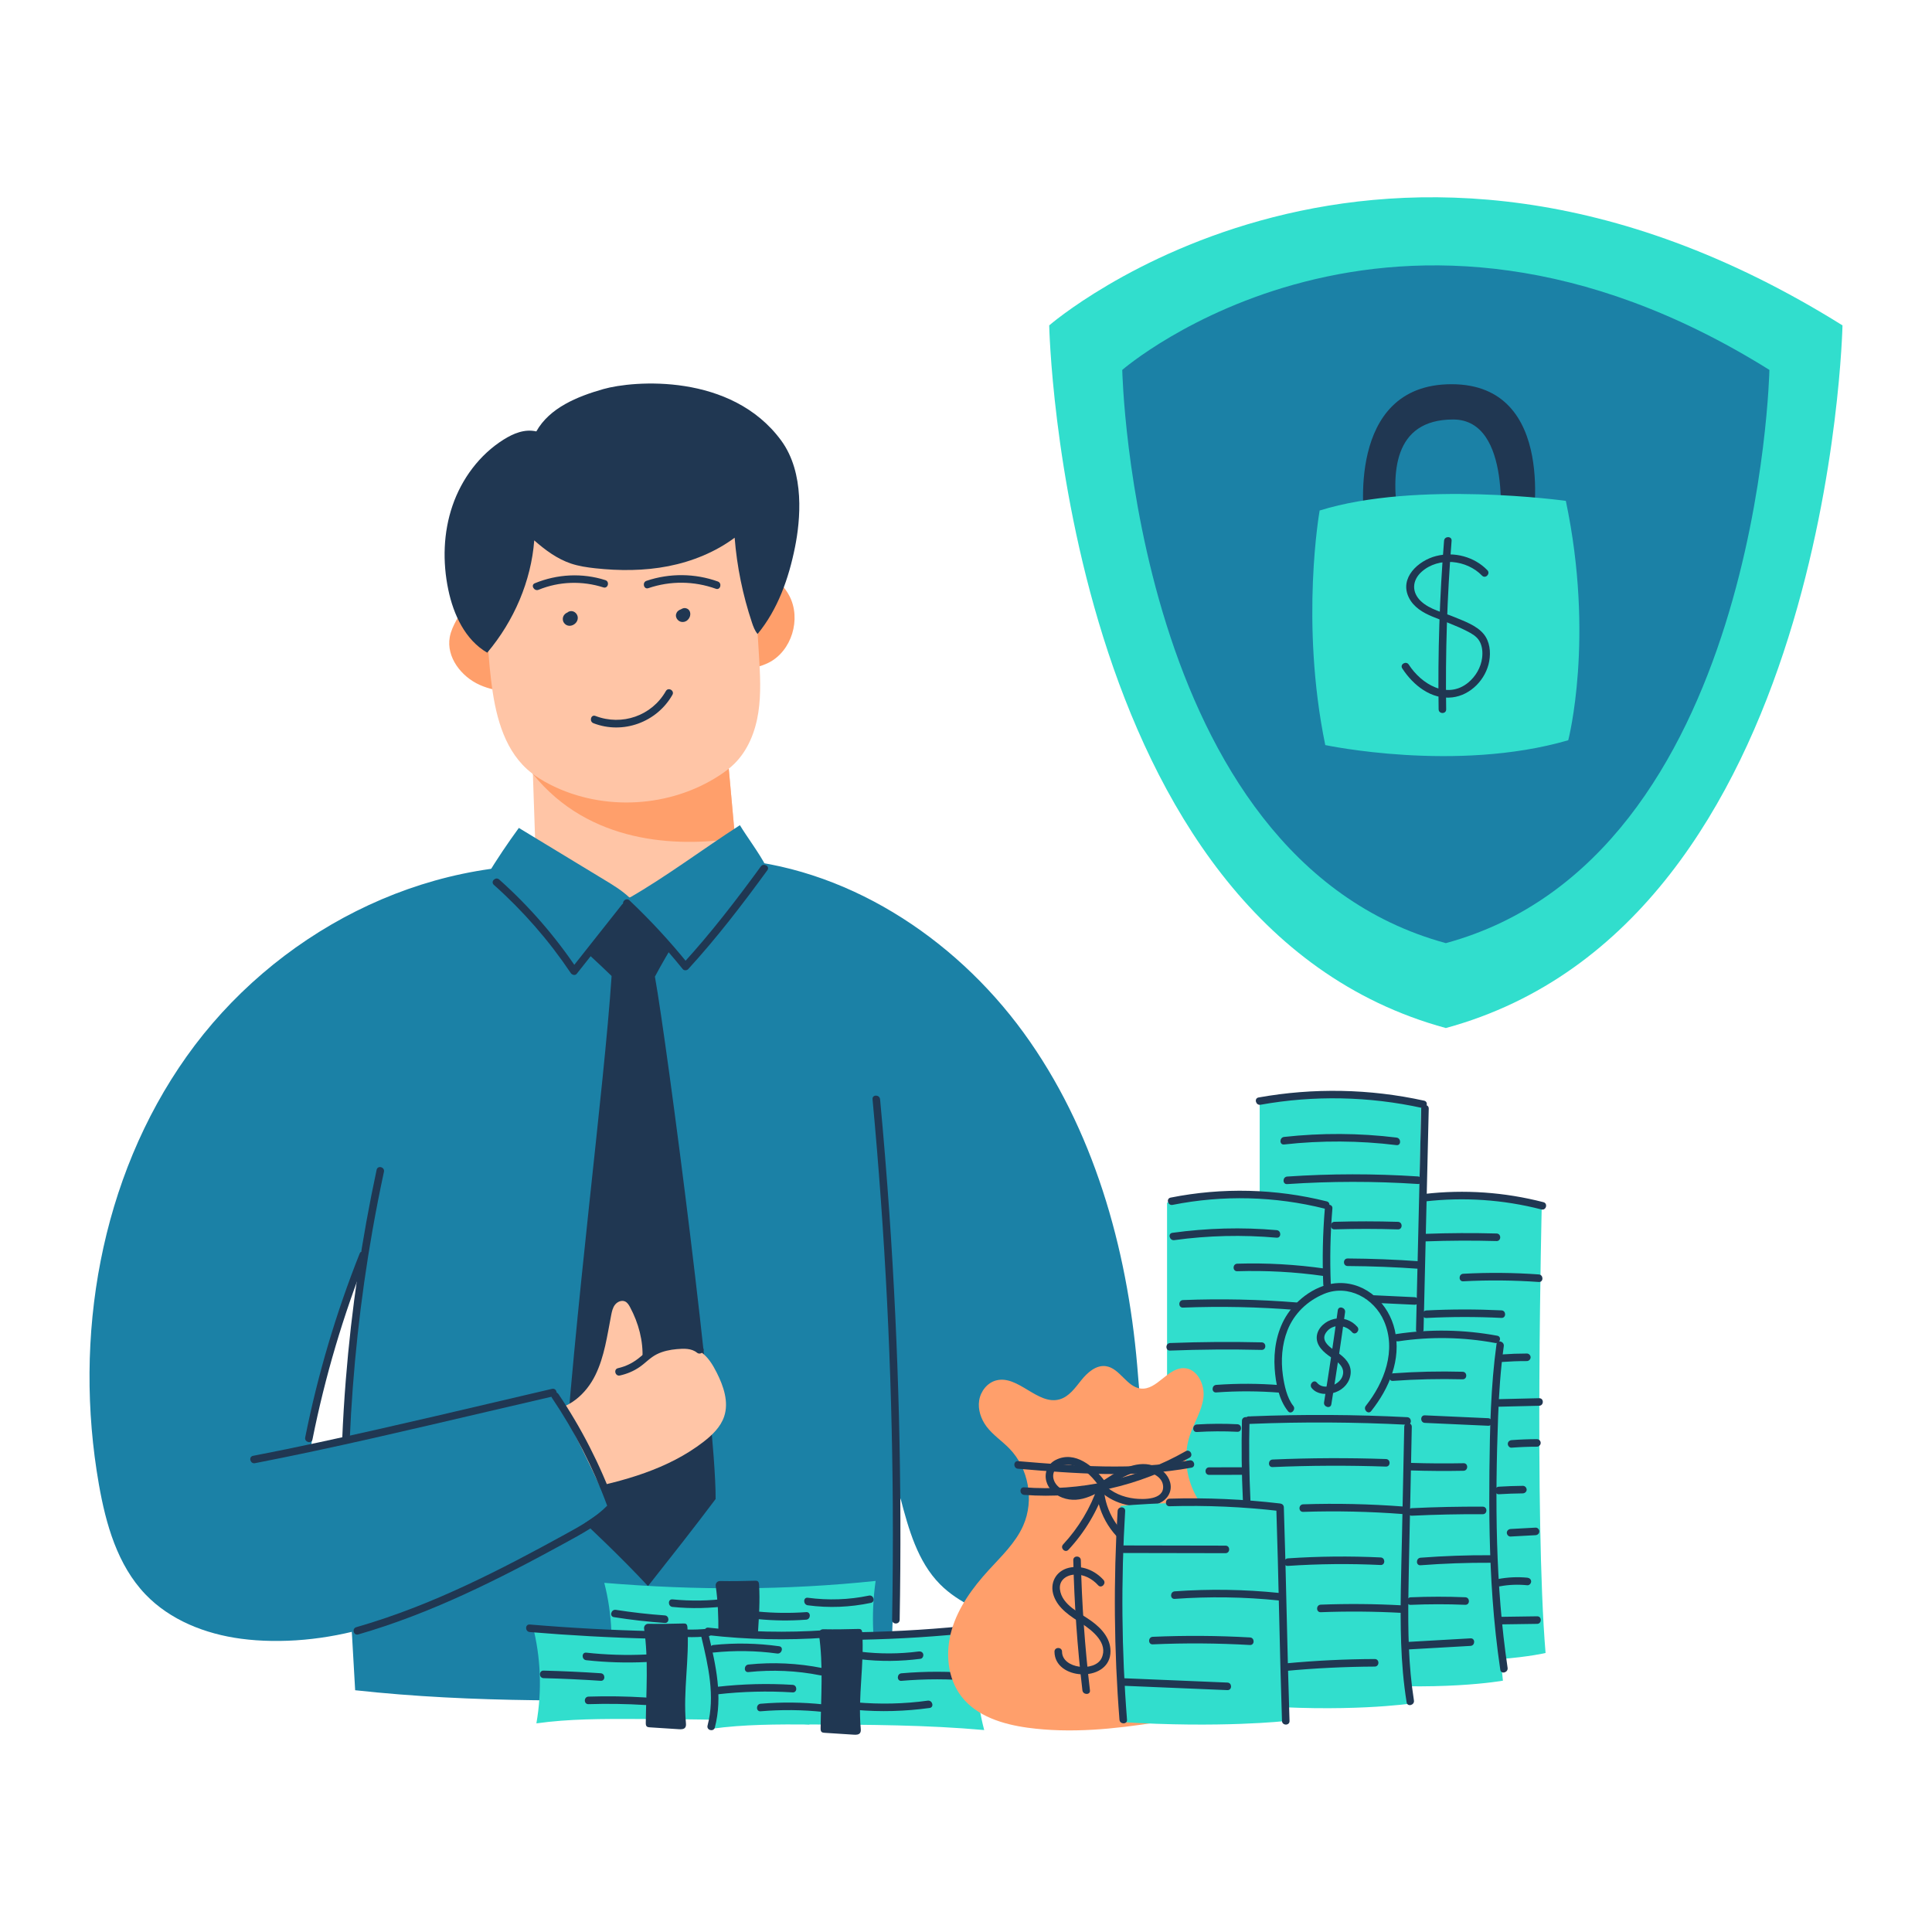 <svg xmlns="http://www.w3.org/2000/svg" width="3000" height="3000" fill="none" viewBox="0 0 3000 3000" id="employee-does-financial-security">
  <path fill="#FFC5A6" d="M1144.57 1472.52C1127.58 1497.66 1090.78 1496.02 1060.84 1491.27C1000.55 1481.84 940.431 1471.35 880.548 1459.69C866.427 1456.94 850.899 1453.31 842.403 1441.65C835.548 1432.27 834.903 1419.91 834.493 1408.36C832.325 1345.79 830.157 1283.21 828.106 1220.57C827.345 1199.24 826.583 1177.97 825.88 1156.65C909.083 1120.02 1005.94 1102.86 1103.5 1096.94C1108.71 1096.59 1114.57 1096.47 1118.67 1099.75C1123.18 1103.33 1124.06 1109.83 1124.53 1115.57C1130.16 1177.62 1135.78 1239.67 1141.41 1301.72C1144.92 1340.69 1148.5 1379.71 1152.01 1418.68C1153.65 1437.13 1154.94 1457.23 1144.57 1472.52Z"></path>
  <path fill="#FF9F6B" d="M1141.46 1301.78C1140.12 1302.01 1138.77 1302.25 1137.42 1302.43 1051.52 1314.67 915.469 1311.04 827.461 1201.82 826.699 1180.49 826.641 1178.03 825.938 1156.7 909.141 1120.08 1006 1102.91 1103.55 1097 1108.77 1096.64 1114.63 1096.53 1118.73 1099.81 1123.24 1103.38 1124.12 1109.89 1124.59 1115.63 1130.21 1177.68 1135.84 1239.67 1141.46 1301.78ZM753.753 919.745C733.303 925.546 719.124 944.12 708.87 962.753 704.241 971.132 700.081 979.921 698.382 989.296 692.757 1020.29 716.136 1050.7 744.905 1063.53 773.675 1076.37 806.428 1075.66 837.893 1074.14 943.479 1069.04 1048.71 1057.73 1152.95 1040.21 1166.66 1037.93 1180.61 1035.41 1193.09 1029.26 1229.42 1011.27 1244.53 960.995 1225.67 925.136 1212.25 899.589 1185.53 883.065 1157.64 875.565 1129.75 868.065 1100.45 868.534 1071.57 869.354 964.28 872.401 858.635 889.921 753.753 919.745Z"></path>
  <path fill="#FFC5A6" d="M757.502 890.862C754.338 945.94 756.038 1001.31 762.542 1056.1C768.577 1106.55 780.706 1160.16 818.323 1194.32C829.514 1204.46 842.463 1212.42 855.999 1219.16C937.62 1259.94 1040.63 1254.03 1117.03 1204.16C1125.18 1198.83 1133.09 1193.03 1140.06 1186.17C1161.39 1165.32 1172.93 1136.08 1177.5 1106.55C1182.07 1077.01 1180.32 1047.01 1178.5 1017.19C1175.69 970.139 1172.82 923.03 1167.25 876.155C1165.78 863.967 1164.08 851.487 1158.11 840.706C1148.5 823.421 1129.75 813.518 1111.53 805.842C1061.84 784.807 1007.35 772.62 953.674 778.655C927.249 781.643 901.526 788.909 875.92 796.233C858.284 801.272 840.413 806.37 824.71 815.803C807.073 826.409 793.069 841.936 779.299 857.171C770.393 867.249 758.264 877.678 757.502 890.862Z"></path>
  <path fill="#203752" d="M1176.39 984.428C1172.05 979.389 1169.71 972.944 1167.6 966.616C1153.36 924.018 1144.28 879.721 1140.76 834.956C1111.35 856.928 1075.2 871.811 1037.87 879.135C1000.55 886.46 962.052 886.518 924.259 882.417C911.544 881.01 898.771 879.135 886.642 875.092C865.197 867.885 846.564 854.057 829.572 839.116C824.767 902.046 798.283 964.096 756.564 1013.49C722.345 993.628 704.123 954.37 696.095 915.639C687.072 872.456 688.361 826.811 702.658 785.151C716.955 743.432 744.669 705.991 782.052 682.553C797.228 673.061 814.63 665.737 832.794 669.897C853.419 633.217 896.251 615.757 936.681 604.214C983.673 590.796 1135.72 578.725 1213.01 684.018C1250.1 734.526 1242.72 808.471 1234.51 849.428C1224.85 897.885 1207.85 946.342 1176.39 984.428Z"></path>
  <path fill="#1B81A6" d="M2079.79 2518.42C2032.91 2526.74 1985.98 2535 1939.1 2543.14C1856.31 2557.5 1771.41 2571.56 1688.79 2556.45C1646.78 2548.77 1606.53 2533.71 1566.51 2518.71C1528.13 2504.36 1488.52 2489.12 1459.69 2460.06C1424.77 2424.79 1410.88 2374.45 1398.28 2326.46C1388.97 2419.16 1386.1 2509.63 1383.28 2600.16C1326.98 2617.5 1268.79 2628.75 1210.08 2633.61C1175.69 2636.48 1141.12 2637.13 1106.55 2637.77C921.389 2641.29 735.588 2644.8 551.487 2624.59C537.659 2384.53 522.483 2149.75 569.475 1922.64C526.233 2028.75 496.702 2140.43 481.936 2254.04C602.932 2219.65 730.081 2189.53 857.229 2159.47C888.811 2218.36 918.401 2278.36 945.94 2339.24C845.686 2411.02 735.413 2467.27 620.452 2511.04C556.877 2535.23 489.612 2549.12 421.584 2548.01C405.764 2547.77 389.944 2546.72 374.182 2544.61C319.045 2537.29 264.202 2515.84 225.764 2475.64C182.463 2430.35 164.416 2366.84 153.577 2305.08C113.381 2076.33 155.51 1829.59 289.983 1640.21C424.456 1450.84 655.315 1327.15 894.377 1344.84C911.252 1369.69 928.596 1395 952.561 1413.05C976.584 1431.09 1008.87 1440.94 1037.17 1430.92C1057.56 1423.71 1073.38 1407.3 1086.15 1389.84C1098.93 1372.38 1109.53 1353.28 1127.05 1333.48C1311.1 1344.14 1480.78 1454.3 1589.3 1603.36C1697.81 1752.42 1750.02 1936.64 1765.84 2120.33C1771.53 2186.19 1774.1 2256.45 1812.01 2310.59C1846.58 2359.92 1905.12 2387.05 1963.42 2402.17C1993.65 2410.02 2025.53 2415.64 2050.96 2433.75C2076.39 2451.86 2092.97 2487.48 2079.79 2518.42Z"></path>
  <path fill="#203752" d="M886.64 1457.75C907.558 1475.74 928.007 1494.38 949.687 1515.53C937.793 1694.77 892.734 2028.05 872.578 2331.5C918.457 2374.69 964.335 2417.87 1006.23 2462.87C1042.27 2417.17 1078.36 2371.52 1111.23 2327.64C1111.99 2205.35 1035.7 1620.35 1016.95 1516.52C1027.32 1497.01 1038.52 1477.97 1050.06 1458.75C1059.08 1448.09 1068.4 1436.84 1071.27 1423.18C1074.2 1409.53 1068.22 1392.89 1054.92 1388.67C1049.47 1386.91 1043.55 1387.5 1037.87 1388.03C1014.73 1390.31 991.582 1392.54 968.437 1394.82C953.378 1396.29 938.203 1397.81 923.964 1402.79C912.187 1406.95 901.113 1413.57 892.734 1422.83C887.988 1428.05 883.945 1434.38 883.125 1441.41C882.304 1448.44 885 1456.35 886.64 1457.75Z"></path>
  <path fill="#FFC5A6" d="M899.529 2313.75C967.908 2300.39 1037.46 2281.41 1092.54 2238.75C1106.07 2228.26 1119.08 2215.72 1124.47 2199.49C1131.97 2177.05 1123.59 2152.5 1112.93 2131.41C1106.66 2119.04 1099.22 2106.56 1087.62 2098.94C1074.37 2090.21 1057.26 2089.04 1041.74 2092.27C1026.21 2095.49 1011.79 2102.69 997.615 2109.78C998.963 2082.19 991.58 2054.47 978.397 2029.86C976.522 2026.29 974.236 2022.6 970.604 2020.9C965.271 2018.44 958.65 2021.31 955.018 2025.94C951.385 2030.57 950.096 2036.6 948.983 2042.4C942.83 2073.93 938.611 2106.39 924.49 2135.21C910.369 2164.04 883.533 2189.24 846.268 2190.76C862.029 2214.9 873.865 2241.5 881.365 2269.34C885.408 2284.34 888.397 2300.21 899.529 2313.75Z"></path>
  <path fill="#1B81A6" d="M481.934 2254.05C602.93 2219.65 730.078 2189.54 857.227 2159.48 888.809 2218.36 918.398 2278.36 945.938 2339.24 845.684 2411.02 735.41 2467.27 620.449 2511.04L481.934 2254.05ZM805.662 1285.6C788.435 1309.22 772.029 1333.42 754.744 1361.89 790.662 1400.68 829.041 1437.24 869.412 1471.35 880.896 1481.07 892.966 1490.97 899.529 1504.51 924.9 1469.47 950.74 1434.84 977.869 1403.44 1008.51 1428.75 1036.17 1457.63 1058.55 1493.79 1109.47 1451.31 1143.28 1403.32 1189.27 1344.84 1179.37 1325.33 1159.69 1299.26 1148.9 1281.33 1090.25 1319.24 1034.82 1361.01 977.634 1393.94 965.74 1382.63 951.56 1374.08 937.556 1365.64 894.548 1339.45 851.423 1313.44 805.662 1285.6Z"></path>
  <path fill="#31DECD" d="M1367.99 2611.53C1278.4 2603.56 1188.4 2603.21 1098.46 2602.86C1046.89 2602.68 995.154 2602.5 944.119 2609.65C953.143 2558.09 950.857 2506.65 938.318 2457.84C1080.76 2469.67 1221.38 2469.5 1359.67 2454.85C1352.22 2507.11 1354.63 2560.67 1367.99 2611.53Z"></path>
  <path fill="#203752" d="M1118.03 2455.02C1113.93 2454.9 1110.76 2458.54 1111.35 2462.58C1118.38 2510.86 1114.51 2560.08 1113.99 2608.95C1113.99 2610.88 1114.04 2613.05 1115.45 2614.4C1116.62 2615.51 1118.44 2615.68 1120.08 2615.8C1135.26 2616.8 1150.37 2617.74 1165.55 2618.73C1169.01 2618.97 1173.17 2618.91 1175.22 2616.09C1176.68 2614.04 1176.51 2611.29 1176.27 2608.77C1171.82 2559.55 1181.84 2510.04 1178.67 2460.76C1178.56 2458.71 1178.2 2456.37 1176.51 2455.25C1175.39 2454.55 1173.93 2454.55 1172.64 2454.55C1154.71 2454.96 1136.9 2455.43 1118.03 2455.02Z"></path>
  <path fill="#31DECD" d="M1256.78 2677.91C1167.19 2669.95 1077.19 2669.59 987.247 2669.24C935.685 2669.07 883.946 2668.89 832.911 2676.04C841.935 2624.48 839.649 2573.03 827.11 2524.22C969.552 2536.06 1106.9 2550.88 1245.18 2536.23C1237.79 2588.5 1243.48 2627.05 1256.78 2677.91Z"></path>
  <path fill="#203752" d="M1006.81 2521.41C1002.71 2521.29 999.549 2524.92 1000.14 2528.97C1007.17 2577.25 1003.3 2626.47 1002.77 2675.33C1002.77 2677.27 1002.83 2679.43 1004.24 2680.78C1005.41 2681.9 1007.22 2682.07 1008.87 2682.19C1024.04 2683.18 1039.16 2684.12 1054.33 2685.12C1057.79 2685.35 1061.95 2685.29 1064 2682.48C1065.47 2680.43 1065.29 2677.68 1065.06 2675.16C1060.6 2625.94 1070.62 2576.43 1067.46 2527.15C1067.34 2525.1 1066.99 2522.75 1065.29 2521.64C1064.18 2520.94 1062.71 2520.94 1061.42 2520.94C1043.55 2521.35 1025.74 2521.82 1006.81 2521.41Z"></path>
  <path fill="#31DECD" d="M1528.24 2686.41C1438.65 2678.44 1348.65 2678.09 1258.71 2677.74C1207.15 2677.56 1155.41 2677.38 1104.38 2684.53C1113.4 2632.97 1111.11 2581.52 1098.58 2532.72C1241.02 2544.55 1381.64 2544.38 1519.92 2529.73C1512.48 2581.99 1514.88 2635.55 1528.24 2686.41Z"></path>
  <path fill="#203752" d="M1278.28 2529.9C1274.18 2529.78 1271.01 2533.42 1271.6 2537.46 1278.63 2585.74 1274.76 2634.96 1274.24 2683.83 1274.24 2685.76 1274.3 2687.93 1275.7 2689.27 1276.87 2690.39 1278.69 2690.56 1280.33 2690.68 1295.51 2691.68 1310.62 2692.61 1325.8 2693.61 1329.26 2693.84 1333.42 2693.79 1335.47 2690.97 1336.93 2688.92 1336.76 2686.17 1336.52 2683.65 1332.07 2634.43 1342.09 2584.92 1338.92 2535.64 1338.81 2533.59 1338.46 2531.25 1336.76 2530.13 1335.64 2529.43 1334.18 2529.43 1332.89 2529.43 1314.96 2529.84 1297.15 2530.31 1278.28 2529.9ZM395.859 2272.03C517.09 2248.54 637.265 2219.89 757.5 2191.88 791.718 2183.91 825.937 2175.94 860.097 2167.97 867.48 2166.27 864.492 2154.91 857.168 2156.61 736.875 2184.61 616.699 2213.56 495.937 2239.52 461.66 2246.9 427.324 2253.99 392.871 2260.61 385.488 2262.13 388.476 2273.44 395.859 2272.03Z"></path>
  <path fill="#203752" d="M857.111 2170.66C892.091 2222.52 920.861 2278.36 942.423 2337.01C945.002 2344.04 956.369 2341.11 953.791 2334.08C931.818 2274.37 902.814 2217.54 867.248 2164.8C863.029 2158.59 852.892 2164.39 857.111 2170.66Z"></path>
  <path fill="#203752" d="M556.172 2537.99C668.672 2505.59 773.73 2452.68 876.035 2396.67 902.871 2381.96 930.469 2367.54 952.031 2345.4 957.305 2340.01 948.984 2331.74 943.711 2337.19 924.727 2356.65 900.937 2369.65 877.324 2382.6 852.305 2396.37 827.168 2409.91 801.856 2423.09 750.938 2449.52 699.082 2474.36 645.586 2495.28 615.293 2507.11 584.473 2517.72 553.242 2526.69 545.977 2528.74 548.906 2540.04 556.172 2537.99ZM1396.99 2515.32C1398.87 2410.02 1398.51 2304.73 1395.88 2199.44 1393.18 2094.15 1388.26 1988.97 1381 1883.91 1376.89 1824.85 1372.09 1765.84 1366.58 1706.9 1365.88 1699.46 1354.16 1699.34 1354.86 1706.84 1364.65 1811.66 1372.21 1916.72 1377.48 2021.9 1382.69 2127.07 1385.68 2232.37 1386.33 2337.66 1386.68 2396.84 1386.33 2456.08 1385.27 2515.26 1385.1 2522.82 1396.82 2522.82 1396.99 2515.32ZM766.872 1374.02C812.283 1414.51 852.419 1460.44 886.286 1510.95 888.161 1513.76 893.025 1515.35 895.544 1512.12 921.677 1479.08 947.868 1445.97 974.001 1412.92 978.63 1407.07 970.368 1398.74 965.681 1404.72 939.548 1437.77 913.357 1470.87 887.224 1503.92 890.329 1504.33 893.376 1504.68 896.482 1505.09 862.029 1453.71 821.306 1406.83 775.134 1365.7 769.509 1360.72 761.189 1368.98 766.872 1374.02Z"></path>
  <path fill="#203752" d="M969.256 1406.43C1001.78 1437.25 1032.13 1470.18 1060.31 1504.98 1062.24 1507.38 1066.64 1507.03 1068.57 1504.92 1112.87 1456.58 1152.95 1404.26 1191.56 1351.29 1196.01 1345.2 1185.82 1339.45 1181.37 1345.49 1143.34 1397.58 1103.79 1449.08 1060.19 1496.66 1062.95 1496.66 1065.7 1496.6 1068.46 1496.6 1040.33 1461.74 1009.92 1428.87 977.4 1398.05 972.01 1392.89 963.748 1401.21 969.256 1406.43ZM1089.14 2542.03C1099.81 2586.79 1110.7 2633.78 1098.69 2679.43 1096.76 2686.75 1108.07 2689.74 1110 2682.48 1122.54 2634.78 1111.64 2585.85 1100.45 2539.1 1098.69 2531.77 1087.38 2534.7 1089.14 2542.03Z"></path>
  <path fill="#203752" d="M1107.71 2566.06C1140.64 2562.66 1173.98 2563.07 1206.8 2567.58 1214.18 2568.58 1217.28 2557.27 1209.84 2556.27 1175.98 2551.58 1141.82 2550.82 1107.77 2554.34 1100.33 2555.1 1100.21 2566.82 1107.71 2566.06ZM1276.76 2590.13C1239.02 2582.63 1200.47 2580.7 1162.21 2584.68 1154.77 2585.44 1154.65 2597.16 1162.15 2596.4 1199.41 2592.47 1236.97 2594.12 1273.71 2601.44 1281.09 2602.96 1284.2 2591.65 1276.76 2590.13ZM1114.28 2630.92C1152.95 2626.53 1191.92 2625.53 1230.76 2627.93 1238.32 2628.4 1238.32 2616.68 1230.82 2616.21 1191.97 2613.81 1153.01 2614.81 1114.34 2619.2 1106.95 2620.02 1106.78 2631.74 1114.28 2630.92ZM1278.75 2646.62C1246.29 2643.16 1213.65 2642.81 1181.13 2645.57 1173.63 2646.21 1173.58 2657.93 1181.08 2657.28 1213.6 2654.53 1246.23 2654.88 1278.69 2658.34 1286.19 2659.1 1286.19 2647.38 1278.75 2646.62ZM1335.82 2546.19C1396.52 2545.02 1457.11 2541.15 1517.46 2534.53 1524.9 2533.71 1525.02 2521.99 1517.52 2522.81 1457.17 2529.43 1396.58 2533.3 1335.88 2534.47 1328.32 2534.65 1328.26 2546.37 1335.82 2546.19ZM1335.82 2576.48C1366.99 2580.17 1398.28 2579.82 1429.39 2575.78 1432.56 2575.37 1434.26 2571.44 1433.61 2568.63 1432.79 2565.23 1429.57 2564 1426.46 2564.41 1396.46 2568.34 1365.99 2568.34 1335.94 2564.76 1328.44 2563.82 1328.44 2575.6 1335.82 2576.48ZM1329.31 2655.12C1367.4 2658.46 1405.6 2657.35 1443.51 2652.13 1450.96 2651.08 1447.97 2639.77 1440.58 2640.76 1403.73 2645.86 1366.46 2646.62 1329.43 2643.4 1321.81 2642.76 1321.81 2654.47 1329.31 2655.12ZM1510.9 2598.4C1473.92 2595.11 1436.78 2595.06 1399.8 2598.28 1392.36 2598.92 1392.24 2610.64 1399.74 2610 1436.72 2606.83 1473.87 2606.83 1510.84 2610.11 1518.34 2610.76 1518.34 2599.04 1510.9 2598.4ZM1066.17 2542.03C1077.37 2542.38 1088.62 2541.97 1099.75 2540.74 1102.79 2540.39 1105.78 2538.34 1105.67 2534.94 1105.55 2532.07 1103.09 2528.67 1099.87 2529.02 1088.73 2530.19 1077.48 2530.66 1066.29 2530.31 1063.24 2530.19 1060.26 2533 1060.37 2536.11 1060.43 2539.39 1062.89 2541.91 1066.17 2542.03ZM1011.92 2532.77C948.752 2531.25 885.647 2527.85 822.659 2522.52 815.1 2521.88 815.1 2533.59 822.6 2534.24 885.588 2539.51 948.694 2542.97 1011.86 2544.49 1019.42 2544.67 1019.48 2532.95 1011.92 2532.77ZM913.769 2646.21C943.358 2645.27 972.89 2645.74 1002.42 2647.55 1009.98 2648.02 1009.98 2636.3 1002.48 2635.84 972.948 2634.02 943.359 2633.55 913.827 2634.49 906.269 2634.72 906.21 2646.44 913.769 2646.21ZM844.046 2605.83C873.635 2606.6 903.225 2607.94 932.756 2609.94 940.315 2610.46 940.315 2598.74 932.815 2598.22 903.284 2596.23 873.694 2594.88 844.104 2594.12 836.545 2593.88 836.487 2605.6 844.046 2605.83ZM1003.36 2569.1C972.307 2570.57 941.252 2569.63 910.374 2566.23 902.874 2565.41 902.874 2577.13 910.315 2577.95 941.194 2581.35 972.307 2582.28 1003.3 2580.82 1010.8 2580.47 1010.86 2568.75 1003.36 2569.1ZM1044.26 2495.22C1073.79 2498.21 1103.38 2497.44 1132.73 2493.34 1135.9 2492.87 1137.66 2489.01 1136.95 2486.19 1136.13 2482.85 1132.91 2481.57 1129.8 2481.98 1101.5 2485.96 1072.79 2486.31 1044.32 2483.5 1036.82 2482.74 1036.82 2494.46 1044.26 2495.22ZM1176.85 2514.14C1201.76 2516.6 1226.83 2516.89 1251.8 2515.02 1259.3 2514.49 1259.41 2502.71 1251.85 2503.3 1226.89 2505.11 1201.87 2504.82 1176.91 2502.42 1169.41 2501.71 1169.41 2513.43 1176.85 2514.14ZM1349.3 2477.64C1318.06 2484.2 1285.96 2485.19 1254.37 2480.98 1246.93 2479.98 1246.93 2491.7 1254.31 2492.69 1286.95 2497.09 1320.06 2495.74 1352.28 2488.94 1359.67 2487.42 1356.68 2476.05 1349.3 2477.64ZM953.264 2511.09C979.455 2515.25 1005.76 2518.24 1032.19 2520.12 1039.75 2520.64 1039.75 2508.92 1032.25 2508.4 1006.82 2506.58 981.448 2503.71 956.311 2499.78 948.928 2498.61 945.823 2509.92 953.264 2511.09ZM836.307 915.815C868.182 902.69 904.159 901.635 936.913 912.124 944.12 914.409 947.108 903.1 939.96 900.815 904.042 889.331 865.253 891.381 830.448 905.678 823.534 908.491 829.452 918.628 836.307 915.815ZM1006.76 913.299C1040.86 901.698 1077.66 902.049 1111.58 914.237 1118.67 916.815 1121.66 905.448 1114.63 902.928 1079.06 890.155 1039.63 889.803 1003.83 901.932 996.739 904.334 999.61 915.702 1006.76 913.299ZM882.419 950.801C882.067 950.86 881.716 950.918 881.423 951.035 880.661 951.328 879.782 951.621 879.079 952.09 877.556 953.028 876.56 954.082 875.563 955.547 875.388 955.84 875.212 956.133 875.036 956.485 874.685 957.188 874.333 958.008 874.157 958.77 873.806 960.41 873.806 961.934 874.157 963.633 874.802 966.387 876.735 968.848 879.138 970.313 881.657 971.836 884.997 972.07 887.751 971.25 892.907 969.727 897.126 965.098 897.185 959.531 897.243 956.66 895.954 953.848 893.962 951.856 892.087 949.981 889.216 948.692 886.521 948.926 884.938 949.043 884.235 949.277 882.771 949.922 882.243 950.156 881.833 950.508 881.364 950.86 880.251 951.68 879.314 952.735 878.669 953.965 877.966 955.371 877.497 956.953 877.556 958.535 877.556 959.297 877.673 960.117 877.907 960.879 878.142 961.641 878.435 962.52 878.962 963.164 879.313 963.867 879.841 964.453 880.544 964.863 881.13 965.391 881.774 965.742 882.536 965.918 883.942 966.27 885.759 966.094 886.989 965.332 888.278 964.512 889.392 963.281 889.743 961.758 890.036 960.352 890.095 958.535 889.157 957.305 888.981 957.071 888.864 956.895 888.747 956.602 888.923 957.07 889.157 957.598 889.333 958.067 889.274 957.832 889.216 957.656 889.157 957.422 889.216 957.949 889.274 958.418 889.333 958.945 889.274 958.653 889.274 958.36 889.333 958.008 889.274 958.477 889.216 959.004 889.157 959.473 889.216 959.18 889.274 958.887 889.392 958.594 889.216 959.063 889.04 959.531 888.806 960 888.981 959.649 889.157 959.356 889.333 959.063 889.04 959.473 888.747 959.883 888.395 960.293 888.571 960.059 888.806 959.824 889.04 959.59 888.63 959.883 888.22 960.234 887.81 960.527 888.044 960.352 888.337 960.176 888.63 960.059 888.161 960.235 887.634 960.469 887.165 960.645 887.399 960.527 887.692 960.469 887.927 960.41 887.399 960.469 886.931 960.528 886.403 960.586 886.696 960.528 887.048 960.528 887.341 960.586 886.872 960.528 886.345 960.469 885.876 960.41 886.169 960.469 886.462 960.527 886.755 960.645 886.286 960.469 885.817 960.293 885.349 960.059 885.7 960.176 885.993 960.41 886.286 960.586 885.876 960.293 885.466 960 885.056 959.649 885.466 959.942 885.759 960.293 886.052 960.645 885.759 960.235 885.407 959.824 885.114 959.414 885.349 959.766 885.583 960.117 885.759 960.527 885.583 960.059 885.349 959.531 885.173 959.063 885.349 959.473 885.466 959.883 885.524 960.293 885.466 959.766 885.407 959.297 885.349 958.77 885.407 959.18 885.407 959.531 885.349 959.942 885.407 959.473 885.466 958.945 885.524 958.477 885.466 959.004 885.349 959.473 885.114 959.942 885.29 959.473 885.466 959.004 885.7 958.535 885.466 959.063 885.173 959.531 884.88 960 885.173 959.59 885.466 959.18 885.817 958.77 885.407 959.238 884.997 959.707 884.528 960.117 884.939 959.824 885.349 959.473 885.759 959.18 885.173 959.59 884.587 959.942 883.942 960.235 884.411 960.059 884.938 959.824 885.407 959.649 884.88 959.883 884.294 960 883.708 960.117 884.235 960.059 884.704 960 885.231 959.942 884.763 960 884.353 960 883.884 959.942 884.353 960 884.88 960.059 885.349 960.117 884.938 960.059 884.528 959.942 884.118 959.824 884.587 960 885.056 960.176 885.524 960.41 885.173 960.235 884.88 960.059 884.528 959.824 884.939 960.117 885.349 960.41 885.759 960.762 885.407 960.469 885.114 960.176 884.821 959.824 885.114 960.235 885.466 960.645 885.759 961.055 885.524 960.703 885.29 960.352 885.114 959.942 885.29 960.41 885.524 960.938 885.7 961.406 885.524 960.996 885.407 960.586 885.349 960.176 885.407 960.703 885.466 961.172 885.524 961.699 885.466 961.289 885.466 960.938 885.524 960.586 885.466 961.055 885.407 961.582 885.349 962.051 885.407 961.699 885.524 961.289 885.642 960.938 885.466 961.406 885.29 961.875 885.056 962.344 885.231 961.992 885.407 961.699 885.642 961.348 885.349 961.758 885.056 962.168 884.704 962.578 884.997 962.168 885.349 961.817 885.7 961.524 885.29 961.817 884.88 962.168 884.47 962.461 884.821 962.227 885.173 961.992 885.583 961.817 885.114 961.992 884.587 962.227 884.118 962.403 884.47 962.285 884.821 962.168 885.231 962.11 886.638 961.934 888.161 960.527 888.864 959.356 889.567 958.125 889.86 956.367 889.45 954.961 888.981 953.496 888.103 952.09 886.696 951.328 886.228 951.153 885.759 950.977 885.29 950.742 884.411 950.567 883.415 950.567 882.419 950.801ZM1059.55 945.521C1058.79 945.638 1058.08 945.873 1057.32 946.166 1056.5 946.459 1055.74 946.752 1054.98 947.162 1054.22 947.572 1053.57 948.099 1052.93 948.627 1051.99 949.33 1051.23 950.326 1050.7 951.38 1050 952.845 1049.47 954.427 1049.59 956.068 1049.65 956.83 1049.71 957.709 1050 958.47 1050.29 959.232 1050.58 960.052 1050.99 960.756 1051.99 962.279 1052.99 963.275 1054.51 964.271 1054.8 964.506 1055.15 964.623 1055.51 964.798 1056.27 965.091 1057.03 965.502 1057.79 965.619 1059.49 965.912 1061.07 965.97 1062.77 965.502 1063.59 965.267 1064.41 964.916 1065.17 964.564 1065.53 964.388 1065.82 964.213 1066.17 963.978 1066.82 963.509 1067.52 962.982 1068.1 962.396 1068.69 961.81 1069.22 961.048 1069.74 960.345 1070.45 959.349 1070.92 958.177 1071.33 957.006 1071.44 956.654 1071.56 956.302 1071.62 955.951 1071.74 955.13 1071.91 954.252 1071.91 953.373 1071.85 951.674 1071.5 950.033 1070.62 948.509 1070.21 947.806 1069.69 947.103 1069.1 946.576 1068.51 946.048 1067.81 945.463 1067.05 945.17 1065.76 944.584 1065 944.349 1063.53 944.232 1062.71 944.173 1061.89 944.291 1061.13 944.466 1060.55 944.584 1060.08 944.818 1059.55 944.994 1058.96 945.228 1058.44 945.463 1057.91 945.814 1056.44 946.81 1055.21 947.982 1054.33 949.564 1053.46 951.088 1053.1 952.67 1052.99 954.427 1052.93 955.248 1053.1 956.127 1053.22 956.888 1053.34 957.533 1053.57 958.06 1053.81 958.646 1054.57 960.463 1055.8 961.986 1057.56 962.982 1058.85 963.685 1060.49 963.92 1061.95 963.568 1063.36 963.216 1064.88 962.103 1065.58 960.814 1066.29 959.466 1066.64 957.884 1066.17 956.42 1065.7 954.896 1064.82 953.607 1063.42 952.787 1063.24 952.728 1063.12 952.611 1063.01 952.494 1063.42 952.787 1063.83 953.08 1064.24 953.431 1064.06 953.314 1063.94 953.138 1063.83 953.021 1064.12 953.431 1064.47 953.841 1064.76 954.252 1064.59 954.017 1064.47 953.783 1064.35 953.49 1064.53 953.959 1064.76 954.486 1064.94 954.955 1064.82 954.603 1064.71 954.252 1064.65 953.841 1064.71 954.369 1064.76 954.838 1064.82 955.365 1064.76 954.955 1064.76 954.603 1064.82 954.193 1064.76 954.662 1064.71 955.189 1064.65 955.658 1064.71 955.248 1064.82 954.779 1065 954.369 1064.82 954.838 1064.65 955.306 1064.41 955.775 1064.59 955.423 1064.76 955.072 1065 954.779 1064.71 955.189 1064.41 955.599 1064.06 956.009 1064.35 955.658 1064.65 955.365 1065 955.072 1064.59 955.365 1064.18 955.716 1063.77 956.009 1064.12 955.775 1064.41 955.599 1064.82 955.423 1064.35 955.599 1063.83 955.834 1063.36 956.009 1063.65 955.892 1064 955.775 1064.35 955.716 1063.83 955.775 1063.36 955.834 1062.83 955.892 1063.12 955.834 1063.42 955.834 1063.71 955.892 1063.24 955.834 1062.71 955.775 1062.24 955.716 1062.42 955.775 1062.65 955.775 1062.83 955.892 1062.36 955.716 1061.89 955.541 1061.42 955.306 1061.66 955.423 1061.89 955.541 1062.07 955.658 1061.66 955.365 1061.25 955.072 1060.84 954.72 1061.01 954.896 1061.19 955.013 1061.31 955.189 1061.01 954.779 1060.66 954.369 1060.37 953.959 1060.55 954.193 1060.66 954.427 1060.78 954.662 1060.6 954.193 1060.37 953.666 1060.19 953.197 1060.31 953.548 1060.43 953.9 1060.49 954.31 1060.43 953.783 1060.37 953.314 1060.31 952.787 1060.37 953.197 1060.37 953.666 1060.31 954.076 1060.37 953.607 1060.43 953.08 1060.49 952.611 1060.43 953.197 1060.25 953.724 1060.02 954.31 1060.19 953.841 1060.37 953.373 1060.6 952.904 1060.37 953.49 1060.02 954.017 1059.67 954.545 1059.96 954.134 1060.25 953.724 1060.6 953.314 1060.19 953.841 1059.78 954.252 1059.26 954.662 1059.67 954.369 1060.08 954.017 1060.49 953.724 1060.08 954.017 1059.61 954.31 1059.14 954.486 1059.61 954.31 1060.14 954.076 1060.6 953.9 1060.19 954.076 1059.78 954.193 1059.37 954.252 1059.9 954.193 1060.37 954.134 1060.9 954.076 1060.55 954.134 1060.14 954.134 1059.78 954.076 1060.25 954.134 1060.78 954.193 1061.25 954.252 1060.9 954.193 1060.55 954.134 1060.19 953.959 1060.66 954.134 1061.13 954.31 1061.6 954.545 1061.19 954.369 1060.84 954.193 1060.49 953.959 1060.9 954.252 1061.31 954.545 1061.72 954.896 1061.37 954.603 1061.01 954.31 1060.72 953.959 1061.01 954.369 1061.37 954.779 1061.66 955.189 1061.42 954.838 1061.19 954.545 1061.07 954.134 1061.25 954.603 1061.48 955.13 1061.66 955.599 1061.54 955.248 1061.42 954.955 1061.37 954.603 1061.42 955.13 1061.48 955.599 1061.54 956.127 1061.54 955.834 1061.54 955.599 1061.54 955.365 1061.48 955.834 1061.42 956.361 1061.37 956.83 1061.42 956.537 1061.48 956.185 1061.6 955.892 1061.42 956.361 1061.25 956.83 1061.01 957.299 1061.13 957.006 1061.31 956.771 1061.48 956.478 1061.19 956.888 1060.9 957.298 1060.55 957.709 1060.78 957.416 1061.07 957.123 1061.42 956.83 1061.01 957.123 1060.6 957.474 1060.19 957.767 1060.66 957.416 1061.19 957.123 1061.78 956.888 1061.31 957.064 1060.78 957.298 1060.31 957.474 1061.07 957.181 1061.83 956.947 1062.65 956.83 1064.12 956.537 1065.58 955.306 1066.29 954.076 1066.99 952.845 1067.28 951.088 1066.87 949.681 1066.41 948.216 1065.53 946.81 1064.12 946.049 1062.48 945.404 1061.07 945.228 1059.55 945.521ZM921.506 1123.01C967.444 1140.77 1019.94 1121.55 1044.14 1078.89 1047.83 1072.33 1037.7 1066.53 1033.95 1073.09 1012.15 1111.53 965.686 1127.58 924.553 1111.7 917.522 1109.01 914.534 1120.32 921.506 1123.01Z"></path>
  <path fill="#31DECD" d="M2861.01 505.259C2861.01 505.259 2842.09 1433.91 2245.08 1596.33C1648.12 1433.91 1629.2 505.259 1629.2 505.259C1629.2 505.259 2144.59 57.603 2861.01 505.259Z"></path>
  <path fill="#1B81A6" d="M2747.52 574.396C2747.52 574.396 2732.11 1331.95 2245.08 1464.49C1758.05 1332.01 1742.64 574.396 1742.64 574.396C1742.64 574.396 2163.11 209.181 2747.52 574.396Z"></path>
  <path fill="#203752" d="M2118.87 810.178C2118.87 810.178 2087.28 596.604 2253.98 596.604C2420.68 596.604 2379.14 819.494 2379.14 819.494L2328.69 825.119C2328.69 825.119 2349.43 651.389 2256.44 651.389C2163.46 651.389 2159.3 735.002 2171.78 807.658C2184.26 880.314 2118.87 810.178 2118.87 810.178Z"></path>
  <path fill="#31DECD" d="M2049.14 792.718C2049.14 792.718 2018.38 964.984 2057.87 1156.94C2057.87 1156.94 2261.19 1200.12 2435.16 1149.44C2435.16 1149.44 2476.46 991.351 2431.41 777.718C2431.41 777.777 2200.43 745.609 2049.14 792.718Z"></path>
  <path fill="#203752" d="M2309.59 885.411C2289.37 864.493 2258.2 856.29 2230.08 863.38C2202.36 870.353 2172.36 897.423 2187.77 928.126C2195.1 942.775 2209.45 951.329 2224.1 957.364C2242.38 964.864 2260.96 971.251 2278.53 980.333C2285.68 984.025 2292.89 988.126 2297.11 995.216C2301.74 1002.89 2302.5 1012.68 2301.44 1021.41C2299.63 1036.29 2291.48 1050.24 2280 1059.79C2247.3 1086.74 2207.11 1062.31 2187.54 1032.01C2183.44 1025.68 2173.3 1031.54 2177.4 1037.87C2194.16 1063.83 2222.64 1086.86 2255.33 1082.87C2283.87 1079.42 2307.48 1054.63 2312.46 1026.74C2315.04 1012.33 2313.4 996.095 2303.79 984.435C2292.77 971.075 2273.26 964.396 2257.79 957.95C2240.8 950.861 2220.29 946.525 2206.52 933.634C2191.76 919.806 2192.58 901.232 2207.4 887.931C2233.77 864.259 2277.6 869.181 2301.33 893.849C2306.6 899.239 2314.8 890.861 2309.59 885.411Z"></path>
  <path fill="#203752" d="M2242.33 839.653C2235.35 926.723 2232.54 1014.09 2233.89 1101.45C2234.01 1109.01 2245.72 1109.07 2245.61 1101.51C2244.26 1014.15 2247.07 926.782 2254.04 839.711C2254.63 832.211 2242.91 832.211 2242.33 839.653Z"></path>
  <path fill="#31DECD" d="M2143.24 1867.44C2143.24 1867.44 2263.07 1841.9 2394.08 1870.32C2394.08 1870.32 2382.31 2354.24 2399.94 2566.76C2399.94 2566.76 2299.28 2590.67 2143.3 2570.1L2143.24 1867.44Z"></path>
  <path fill="#31DECD" d="M1956.04 1710.47C1956.04 1710.47 2075.86 1684.92 2206.88 1713.34C2206.88 1713.34 2195.1 2197.26 2212.73 2409.78C2212.73 2409.78 2112.07 2433.69 1956.09 2413.12L1956.04 1710.47Z"></path>
  <path fill="#31DECD" d="M1812.19 1867.44C1812.19 1867.44 1932.01 1841.9 2063.03 1870.32 2063.03 1870.32 2051.25 2354.24 2068.89 2566.76 2068.89 2566.76 1968.22 2590.67 1812.25 2570.1L1812.19 1867.44ZM2077.03 2083.95C2077.03 2083.95 2196.86 2064.73 2327.87 2086.12 2327.87 2086.12 2316.1 2449.98 2333.73 2609.77 2333.73 2609.77 2233.07 2627.76 2077.09 2612.29L2077.03 2083.95Z"></path>
  <path fill="#31DECD" d="M1934.71 2206C1934.71 2206 2054.53 2189.94 2185.55 2207.81C2185.55 2207.81 2173.77 2511.68 2191.41 2645.16C2191.41 2645.16 2090.75 2660.16 1934.77 2647.27L1934.71 2206Z"></path>
  <path fill="#FF9F6B" d="M1895.27 2364.37C1851.79 2336.48 1831.11 2277.59 1847.63 2228.61C1854.26 2208.98 1866.15 2190.88 1868.67 2170.31C1871.19 2149.74 1858.88 2124.78 1838.2 2124.43C1812.89 2123.96 1796.48 2158.94 1771.29 2156.13C1749.55 2153.73 1738.83 2124.37 1717.15 2121.38C1701.97 2119.27 1688.61 2131.23 1679.06 2143.12C1669.45 2155.07 1659.96 2168.84 1645.19 2172.95C1611.27 2182.44 1581.09 2134.74 1546.99 2143.47C1532.99 2147.05 1522.67 2160.35 1520.45 2174.59C1518.22 2188.82 1523.26 2203.65 1531.93 2215.19C1541.83 2228.32 1555.95 2237.52 1567.38 2249.29C1597.38 2280.17 1606.23 2329.68 1588.77 2369.06C1576.87 2395.9 1554.78 2416.64 1534.98 2438.32C1510.43 2465.27 1488.22 2495.5 1477.91 2530.48C1467.6 2565.47 1470.82 2605.89 1493.2 2634.66C1516.99 2665.19 1557.3 2677.5 1595.62 2682.77C1662.42 2691.91 1730.39 2684.88 1796.95 2674.33C1821.03 2670.52 1845.47 2666.13 1867.38 2655.47C1912.44 2633.61 1942.26 2586.62 1950.82 2537.22C1959.37 2487.89 1948.59 2436.68 1928.49 2390.8C1926.09 2385.35 1923.51 2379.84 1919.47 2375.45C1911.91 2367.18 1898.79 2361.85 1895.27 2364.37Z"></path>
  <path fill="#203752" d="M1580.62 2280.64C1670.21 2288.2 1760.92 2295.35 1850.04 2279C1857.48 2277.65 1854.49 2266.28 1847.11 2267.63C1759.1 2283.74 1669.22 2276.3 1580.74 2268.86C1573.18 2268.28 1573.18 2279.99 1580.62 2280.64Z"></path>
  <path fill="#203752" d="M1841.25 2253.39C1765.31 2296.64 1677.36 2316.21 1590.29 2309.53C1582.74 2308.94 1582.74 2320.66 1590.24 2321.24C1679.3 2328.1 1769.53 2307.77 1847.11 2263.53C1853.67 2259.78 1847.81 2249.64 1841.25 2253.39Z"></path>
  <path fill="#203752" d="M1715.39 2299.81C1698.63 2277.19 1669.16 2251.82 1639.16 2267.06C1626.8 2273.32 1621.11 2286.98 1624.8 2300.34C1628.09 2312.29 1637.93 2321.02 1649.24 2325.41C1678.71 2336.9 1706.25 2317.39 1730.04 2302.15C1743.46 2293.54 1758.57 2284.57 1775.1 2285.1C1788.16 2285.51 1805.27 2292.89 1806.09 2308.01C1807.27 2329.16 1775.39 2328.52 1761.56 2326.94C1743.93 2324.89 1727.11 2317.97 1714.57 2305.26C1711.29 2301.98 1706.19 2303.85 1704.79 2307.89C1693.36 2341.53 1674.9 2372.23 1650.76 2398.25C1645.66 2403.75 1653.93 2412.02 1659.08 2406.45C1684.69 2378.91 1703.97 2346.45 1716.09 2310.88C1712.81 2311.76 1709.59 2312.64 1706.31 2313.52C1726.35 2333.85 1757.29 2342.17 1785.29 2338.54C1798.95 2336.78 1813.3 2329.57 1817.11 2315.22C1820.33 2302.97 1813.59 2290.26 1803.98 2282.93C1779.73 2264.36 1749.14 2276.14 1726.23 2290.61C1703.61 2304.85 1669.45 2331.33 1643.5 2308.6C1637.64 2303.44 1633.77 2295.24 1635.94 2287.39C1638.63 2277.48 1650 2274.14 1659.14 2274.56C1679.06 2275.38 1694.06 2290.67 1705.2 2305.67C1709.71 2311.64 1719.9 2305.9 1715.39 2299.81Z"></path>
  <path fill="#203752" d="M1703.32 2321.31C1708.42 2359.4 1733.26 2393.85 1767.6 2411.02 1774.34 2414.36 1780.2 2404.22 1773.4 2400.82 1741.53 2384.94 1719.38 2353.65 1714.69 2318.38 1714.28 2315.22 1710.35 2313.46 1707.54 2314.16 1704.14 2315.04 1702.91 2318.2 1703.32 2321.31ZM1713.46 2453.27C1700.27 2438.5 1679.24 2429.71 1659.49 2434.52 1639.33 2439.44 1629.37 2458.6 1636.29 2478.11 1643.44 2498.27 1662.6 2509.87 1679.59 2520.94 1696.17 2531.78 1721.42 2551.53 1710.53 2574.73 1700.1 2596.76 1649.24 2591.43 1649.12 2564.71 1649.12 2557.15 1637.4 2557.09 1637.4 2564.65 1637.58 2609.18 1719.9 2612.93 1724.18 2567.99 1726.29 2545.9 1711.17 2528.91 1694.41 2516.9 1676.95 2504.3 1648.94 2492.41 1645.9 2468.15 1644.08 2453.79 1655.8 2445.59 1668.98 2445 1682.99 2444.42 1696.11 2451.45 1705.25 2461.65 1710.23 2467.21 1718.49 2458.83 1713.46 2453.27Z"></path>
  <path fill="#203752" d="M1666.58 2422.62C1668.11 2490.18 1672.85 2557.62 1680.76 2624.71C1681.64 2632.09 1693.36 2632.27 1692.48 2624.77C1684.57 2557.68 1679.82 2490.24 1678.3 2422.68C1678.13 2415.18 1666.41 2415.06 1666.58 2422.62Z"></path>
  <path fill="#31DECD" d="M1739.77 2338.42C1739.77 2338.42 1859.59 2326.23 1990.6 2339.77C1990.6 2339.77 1989.78 2595.41 1996.46 2672.34C1996.46 2672.34 1895.8 2683.77 1739.82 2673.93L1739.77 2338.42Z"></path>
  <path fill="#203752" d="M1816.05 2338.89C1873.36 2337.25 1930.66 2339.76 1987.62 2346.39C1985.68 2344.39 1983.75 2342.46 1981.82 2340.47C1985.51 2451.03 1986.97 2561.66 1990.66 2672.23C1990.9 2679.78 2002.62 2679.84 2002.38 2672.28C1998.69 2561.72 1997.23 2451.09 1993.54 2340.53C1993.42 2337.07 1990.96 2335.02 1987.73 2334.61C1930.78 2327.93 1873.48 2325.41 1816.17 2327.11C1808.61 2327.4 1808.5 2339.12 1816.05 2338.89Z"></path>
  <path fill="#203752" d="M1941.68 2329.63C1939.69 2288.49 1939.22 2247.36 1940.22 2206.17C1940.39 2198.61 1928.67 2198.55 1928.5 2206.11C1927.5 2247.24 1927.97 2288.43 1929.96 2329.57C1930.31 2337.13 1942.03 2337.18 1941.68 2329.63Z"></path>
  <path fill="#203752" d="M1939.28 2211.03C1946.84 2211.03 1946.9 2199.31 1939.34 2199.31C1931.78 2199.31 1931.72 2211.03 1939.28 2211.03Z"></path>
  <path fill="#203752" d="M1942.27 2210.98C2023.19 2207.7 2104.22 2208.17 2185.08 2212.33C2192.64 2212.74 2192.64 2201.02 2185.14 2200.61C2104.28 2196.45 2023.24 2196.04 1942.33 2199.26C1934.83 2199.55 1934.71 2211.27 1942.27 2210.98Z"></path>
  <path fill="#203752" d="M2180.5 2215.49C2179.33 2272.03 2178.16 2328.57 2176.99 2385.12 2175.88 2440.55 2173.77 2496.09 2175.7 2551.52 2176.75 2582.28 2179.33 2612.99 2184.2 2643.4 2185.37 2650.84 2196.74 2647.85 2195.56 2640.47 2187.01 2586.62 2186.25 2532.07 2186.95 2477.69 2187.71 2422.03 2189.18 2366.37 2190.29 2310.64 2190.93 2278.94 2191.58 2247.3 2192.22 2215.6 2192.34 2207.99 2180.62 2207.99 2180.5 2215.49ZM1820.74 1870.95C1898.9 1855.37 1979.88 1857.42 2057.11 1876.81 2064.43 1878.63 2067.48 1867.32 2060.15 1865.5 1980.88 1845.64 1897.91 1843.65 1817.75 1859.64 1810.37 1861.05 1813.36 1872.42 1820.74 1870.95ZM2211.86 1865.68C2272.68 1858.59 2334.26 1862.69 2393.56 1878.04 2400.88 1879.92 2403.93 1868.61 2396.6 1866.73 2336.37 1851.15 2273.73 1846.75 2211.92 1853.96 2204.47 1854.84 2204.36 1866.56 2211.86 1865.68ZM1957.27 1715.45C2040.29 1700.56 2125.84 1702.32 2208.28 1720.43 2215.61 1722.07 2218.71 1710.76 2211.33 1709.12 2126.9 1690.54 2039.47 1688.9 1954.34 1704.14 1946.9 1705.43 1949.94 1716.79 1957.27 1715.45Z"></path>
  <path fill="#203752" d="M2206.82 1721.43C2204.12 1835.86 2201.48 1950.3 2198.79 2064.73 2198.61 2072.29 2210.33 2072.35 2210.51 2064.79 2213.2 1950.35 2215.84 1835.92 2218.54 1721.49 2218.71 1713.93 2206.99 1713.87 2206.82 1721.43ZM2008.18 2183.02C1998.52 2171.01 1994.24 2151.26 1992.07 2135.68 1988.79 2112.48 1990.49 2087.98 1999.04 2066.01 2009.3 2039.7 2030.21 2019.78 2056.17 2009.06 2093.5 1993.71 2133.81 2016.03 2149.1 2051.42 2168.67 2096.66 2149.69 2146.58 2120.86 2182.91 2116.23 2188.76 2124.49 2197.03 2129.18 2191.11 2157.25 2155.78 2176.17 2111.01 2165.86 2065.43 2156.66 2024.82 2122.32 1991.3 2079.08 1992.3 2045.74 1993.12 2013.28 2016.79 1996.52 2044.68 1982.17 2068.65 1977.42 2097.53 1979.3 2125.07 1980.82 2147.34 1985.62 2173.35 1999.98 2191.23 2004.67 2197.2 2012.87 2188.82 2008.18 2183.02Z"></path>
  <path fill="#203752" d="M2107.68 2060.33C2098.71 2049.96 2084.59 2045.1 2071.17 2048.21C2058.57 2051.08 2045.92 2061.57 2044.69 2075.1C2043.4 2089.63 2055.7 2100.18 2066.6 2107.44C2077.09 2114.48 2090.04 2123.32 2084.24 2137.85C2078.91 2151.16 2055.12 2159.59 2044.98 2147C2040.29 2141.14 2032.09 2149.51 2036.78 2155.32C2045.39 2166.04 2062.21 2166.27 2074.1 2161.76C2086.76 2157.01 2096.19 2146.29 2097.3 2132.52C2098.48 2118.28 2088.51 2108.21 2077.68 2100.71C2068.24 2094.14 2049.49 2083.3 2058.87 2069.48C2068.59 2055.12 2088.87 2056.29 2099.47 2068.6C2104.34 2074.4 2112.54 2066.02 2107.68 2060.33Z"></path>
  <path fill="#203752" d="M2077.32 2034.56C2070.82 2082.31 2063.67 2129.95 2055.99 2177.52 2054.82 2184.91 2066.13 2188.01 2067.3 2180.57 2074.98 2132.99 2082.13 2085.36 2088.63 2037.6 2089.68 2030.22 2078.38 2027.06 2077.32 2034.56ZM2057.23 1876.35C2053.95 1915.61 2053.12 1955.04 2054.77 1994.48 2055.06 2001.98 2066.78 2002.09 2066.48 1994.53 2064.84 1955.16 2065.66 1915.73 2068.95 1876.41 2069.53 1868.91 2057.81 1868.91 2057.23 1876.35ZM2171.25 2082.78C2221.23 2075.28 2272.27 2076.16 2321.9 2085.41 2329.28 2086.76 2332.38 2075.45 2324.94 2074.11 2273.15 2064.5 2220.35 2063.62 2168.26 2071.47 2160.82 2072.52 2163.87 2083.83 2171.25 2082.78Z"></path>
  <path fill="#203752" d="M2341 2589.85C2321.9 2461.35 2321.49 2329.99 2326.23 2200.38 2327.58 2163.58 2330.04 2126.78 2335.08 2090.22 2336.08 2082.84 2324.77 2079.73 2323.77 2087.17 2314.81 2152.27 2313.46 2218.07 2312.76 2283.7 2312.05 2349.97 2312.87 2416.35 2317.62 2482.5 2320.26 2519.42 2324.24 2556.22 2329.63 2592.78 2330.74 2600.28 2342.05 2597.23 2341 2589.85ZM1823.38 1925.69C1876.06 1918.42 1929.38 1917.25 1982.34 1921.88 1989.84 1922.52 1989.84 1910.81 1982.4 1910.16 1928.38 1905.41 1874.12 1906.94 1820.45 1914.32 1812.95 1915.38 1816 1926.68 1823.38 1925.69ZM2057.64 1969.93C2012.46 1963.48 1966.88 1960.84 1921.23 1962.25 1913.67 1962.49 1913.62 1974.2 1921.17 1973.97 1965.76 1972.62 2010.41 1974.97 2054.59 1981.24 2062.03 1982.29 2065.14 1970.98 2057.64 1969.93ZM1836.91 2030.45C1895.86 2028.16 1954.92 2029.39 2013.69 2034.2 2021.25 2034.78 2021.25 2023.06 2013.75 2022.48 1954.92 2017.73 1895.92 2016.44 1836.97 2018.73 1829.41 2019.02 1829.35 2030.74 1836.91 2030.45ZM1816.87 2097.18C1864.28 2095.37 1911.68 2095.01 1959.08 2096.13 1966.64 2096.3 1966.7 2084.58 1959.14 2084.41 1911.74 2083.3 1864.33 2083.65 1816.93 2085.46 1809.37 2085.76 1809.31 2097.48 1816.87 2097.18ZM1888.54 2162.16C1921.58 2159.76 1954.81 2159.94 1987.85 2162.57 1995.41 2163.16 1995.41 2151.44 1987.91 2150.85 1954.87 2148.22 1921.7 2148.04 1888.6 2150.44 1881.1 2150.97 1880.98 2162.75 1888.54 2162.16ZM1858.48 2223.63C1879.46 2222.34 1900.43 2222.23 1921.41 2223.28 1928.97 2223.63 1928.97 2211.91 1921.47 2211.56 1900.49 2210.51 1879.51 2210.62 1858.54 2211.91 1851.04 2212.38 1850.92 2224.1 1858.48 2223.63ZM1877.58 2290.19C1896.09 2290.14 1914.67 2290.14 1933.18 2290.08 1940.74 2290.08 1940.8 2278.36 1933.24 2278.36 1914.73 2278.42 1896.15 2278.42 1877.64 2278.48 1870.08 2278.48 1870.02 2290.19 1877.58 2290.19ZM1996.17 2594.65C2042.23 2590.31 2088.46 2588.09 2134.69 2587.85 2142.25 2587.79 2142.3 2576.08 2134.75 2576.13 2088.46 2576.31 2042.28 2578.59 1996.17 2582.93 1988.73 2583.63 1988.67 2595.35 1996.17 2594.65ZM2176.7 2492.75C2134.81 2490.47 2092.79 2490.12 2050.9 2491.7 2043.34 2491.99 2043.28 2503.71 2050.84 2503.42 2092.8 2501.83 2134.75 2502.19 2176.64 2504.47 2184.14 2504.88 2184.2 2493.1 2176.7 2492.75ZM1999.8 2431.53C2047.73 2428.31 2095.84 2427.84 2143.83 2430.12 2151.38 2430.47 2151.38 2418.75 2143.88 2418.4 2095.9 2416.12 2047.79 2416.59 1999.86 2419.81 1992.36 2420.28 1992.24 2432 1999.8 2431.53ZM2178.52 2339.3C2126.96 2335.37 2075.22 2334.2 2023.54 2335.9 2015.98 2336.14 2015.92 2347.85 2023.48 2347.62 2075.16 2345.92 2126.9 2347.09 2178.46 2351.02 2186.02 2351.6 2186.02 2339.89 2178.52 2339.3ZM1976.07 2278.07C2034.67 2275.55 2093.38 2275.32 2152.03 2277.31 2159.59 2277.54 2159.65 2265.82 2152.09 2265.59 2093.44 2263.6 2034.78 2263.83 1976.13 2266.35 1968.63 2266.7 1968.51 2278.42 1976.07 2278.07ZM1745.16 2411.49C1797.78 2411.6 1850.33 2411.66 1902.95 2411.78 1910.51 2411.78 1910.57 2400.06 1903.01 2400.06 1850.39 2399.94 1797.84 2399.89 1745.22 2399.77 1737.66 2399.71 1737.6 2411.43 1745.16 2411.49ZM1985.8 2473.48C1932.07 2467.97 1878.05 2467.15 1824.14 2471.02 1816.64 2471.55 1816.53 2483.27 1824.08 2482.74 1877.93 2478.87 1932.01 2479.63 1985.74 2485.2 1993.24 2485.96 1993.24 2474.24 1985.8 2473.48ZM1789.98 2553.34C1840.31 2551.11 1890.64 2551.47 1940.92 2554.34 1948.48 2554.75 1948.48 2543.03 1940.98 2542.62 1890.7 2539.75 1840.31 2539.45 1790.04 2541.62 1782.48 2541.97 1782.42 2553.69 1789.98 2553.34ZM1746.15 2617.73C1799.42 2619.96 1852.62 2622.18 1905.88 2624.41 1913.44 2624.7 1913.44 2612.98 1905.94 2612.69 1852.68 2610.46 1799.47 2608.24 1746.21 2606.01 1738.65 2605.66 1738.6 2617.44 1746.15 2617.73ZM2162.81 2144.24C2198.85 2141.66 2234.94 2140.84 2271.1 2141.78 2278.65 2141.96 2278.71 2130.24 2271.15 2130.06 2235.06 2129.07 2198.91 2129.89 2162.87 2132.52 2155.43 2133.05 2155.31 2144.77 2162.81 2144.24Z"></path>
  <path fill="#203752" d="M2310.88 2202.18C2278.13 2200.72 2245.31 2199.2 2212.56 2197.73 2205 2197.38 2205 2209.1 2212.5 2209.45 2245.26 2210.91 2278.07 2212.44 2310.82 2213.9 2318.38 2214.25 2318.38 2202.54 2310.88 2202.18ZM2190.47 2283.28C2217.83 2284.16 2245.19 2284.34 2272.56 2283.81 2280.11 2283.63 2280.17 2271.92 2272.61 2272.09 2245.25 2272.62 2217.89 2272.44 2190.52 2271.56 2182.97 2271.33 2182.97 2283.05 2190.47 2283.28ZM2192.29 2353.59C2228.96 2351.83 2265.64 2351.07 2302.38 2351.25 2309.94 2351.31 2310 2339.59 2302.44 2339.53 2265.76 2339.35 2229.02 2340.11 2192.34 2341.87 2184.79 2342.22 2184.73 2353.94 2192.29 2353.59ZM2205.82 2430.52C2241.85 2427.77 2277.95 2426.48 2314.1 2426.66 2321.66 2426.71 2321.72 2415 2314.16 2414.94 2278.01 2414.76 2241.91 2416.05 2205.88 2418.8 2198.38 2419.39 2198.32 2431.11 2205.82 2430.52ZM2190.47 2491.99C2218.71 2490.82 2247.01 2490.76 2275.25 2491.93 2282.81 2492.22 2282.81 2480.51 2275.31 2480.21 2247.07 2479.04 2218.77 2479.1 2190.53 2480.27 2183.03 2480.56 2182.91 2492.28 2190.47 2491.99ZM2187.77 2561.19C2219.65 2559.37 2251.52 2557.56 2283.4 2555.74 2290.9 2555.33 2291.01 2543.61 2283.46 2544.02 2251.58 2545.84 2219.71 2547.65 2187.83 2549.47 2180.33 2549.94 2180.21 2561.66 2187.77 2561.19ZM2213.38 1927.61C2250.17 1926.27 2287.03 1926.09 2323.83 1927.09 2331.39 1927.26 2331.44 1915.54 2323.89 1915.37 2287.09 1914.37 2250.23 1914.55 2213.44 1915.9 2205.94 1916.13 2205.82 1927.91 2213.38 1927.61ZM2389.51 1978.94C2350.43 1976.13 2311.23 1975.78 2272.15 1977.89 2264.65 1978.3 2264.53 1990.02 2272.09 1989.61 2311.23 1987.5 2350.37 1987.91 2389.45 1990.66 2396.95 1991.19 2396.95 1979.47 2389.51 1978.94ZM2214.79 2046.57C2253.63 2044.58 2292.6 2044.52 2331.45 2046.45 2339 2046.8 2339 2035.08 2331.5 2034.73 2292.66 2032.86 2253.69 2032.86 2214.84 2034.85 2207.34 2035.26 2207.23 2046.98 2214.79 2046.57ZM2332.15 2114.88C2345.04 2113.94 2357.93 2113.41 2370.82 2113.47 2373.99 2113.47 2376.68 2110.83 2376.74 2107.67 2376.74 2104.51 2374.1 2101.75 2370.94 2101.75 2358.05 2101.75 2345.16 2102.22 2332.27 2103.16 2329.1 2103.39 2326.41 2105.62 2326.35 2108.96 2326.29 2111.95 2328.99 2115.11 2332.15 2114.88ZM2323 2184.43C2345.33 2183.9 2367.65 2183.38 2389.98 2182.85 2397.54 2182.67 2397.59 2170.95 2390.04 2171.13 2367.71 2171.66 2345.39 2172.18 2323.06 2172.71 2315.5 2172.89 2315.45 2184.61 2323 2184.43ZM2386.58 2234.71C2373.46 2234.71 2360.33 2235.24 2347.21 2236.23 2344.04 2236.47 2341.35 2238.69 2341.29 2242.03 2341.29 2245.02 2343.93 2248.19 2347.09 2247.95 2360.21 2246.96 2373.34 2246.43 2386.46 2246.43 2389.63 2246.43 2392.32 2243.79 2392.38 2240.63 2392.44 2237.41 2389.75 2234.71 2386.58 2234.71ZM2327.28 2320.25C2339.71 2319.49 2352.19 2319.02 2364.67 2318.9 2367.71 2318.85 2370.7 2316.27 2370.58 2313.1 2370.47 2310 2368.01 2307.19 2364.78 2307.19 2352.3 2307.3 2339.82 2307.77 2327.4 2308.53 2324.35 2308.71 2321.37 2311.05 2321.48 2314.33 2321.54 2317.32 2324 2320.43 2327.28 2320.25ZM2384.47 2372.1C2371.53 2372.81 2358.63 2373.51 2345.69 2374.21 2342.52 2374.39 2339.83 2376.73 2339.77 2380.01 2339.77 2383.06 2342.4 2386.11 2345.57 2385.93 2358.52 2385.23 2371.41 2384.53 2384.36 2383.82 2387.52 2383.65 2390.22 2381.3 2390.28 2378.02 2390.33 2374.98 2387.64 2371.93 2384.47 2372.1ZM2328.86 2463.28C2342.99 2460.58 2357.34 2460.12 2371.64 2461.58 2374.8 2461.87 2377.5 2458.71 2377.56 2455.78 2377.56 2452.38 2374.86 2450.21 2371.76 2449.86 2356.46 2448.34 2341.05 2449.1 2325.99 2451.97 2322.89 2452.56 2321.01 2456.19 2321.78 2459.12 2322.6 2462.28 2325.76 2463.87 2328.86 2463.28ZM2386.93 2509.8C2367.83 2510.1 2348.73 2510.33 2329.57 2510.62 2322.01 2510.74 2321.95 2522.46 2329.51 2522.34 2348.61 2522.05 2367.71 2521.82 2386.87 2521.52 2394.37 2521.41 2394.43 2509.69 2386.93 2509.8ZM2133.34 2023C2154.43 2024 2175.52 2024.99 2196.56 2025.99 2204.12 2026.34 2204.12 2014.62 2196.62 2014.27 2175.53 2013.28 2154.43 2012.28 2133.4 2011.28 2125.84 2010.93 2125.84 2022.65 2133.34 2023ZM2204.83 1958.55C2167.5 1955.86 2130.06 1954.39 2092.62 1954.16 2085.06 1954.1 2085 1965.82 2092.56 1965.88 2130 1966.11 2167.44 1967.58 2204.77 1970.27 2212.27 1970.86 2212.33 1959.14 2204.83 1958.55ZM2072.11 1908.93C2104.98 1907.99 2137.85 1907.99 2170.73 1908.99 2178.28 1909.22 2178.34 1897.5 2170.78 1897.27 2137.91 1896.27 2105.04 1896.27 2072.17 1897.21 2064.67 1897.45 2064.55 1909.16 2072.11 1908.93ZM1998.69 1838.67C2066.31 1834.1 2134.1 1834.04 2201.72 1838.49 2209.28 1838.96 2209.28 1827.24 2201.78 1826.77 2134.16 1822.32 2066.31 1822.38 1998.75 1826.95 1991.25 1827.48 1991.19 1839.2 1998.69 1838.67ZM1993.89 1777.14C2051.9 1770.7 2110.49 1771.05 2168.44 1778.14 2175.94 1779.08 2175.88 1767.3 2168.5 1766.42 2110.55 1759.33 2052.01 1759.04 1993.95 1765.42 1986.5 1766.24 1986.39 1777.96 1993.89 1777.14ZM1735.43 2346.21C1728.87 2454.2 1729.81 2562.48 1738.3 2670.35 1738.89 2677.85 1750.61 2677.91 1750.02 2670.41 1741.53 2562.6 1740.59 2454.26 1747.15 2346.27 1747.62 2338.71 1735.9 2338.71 1735.43 2346.21ZM1099.86 2539.1C1160.33 2545.96 1221.27 2547.3 1282.03 2543.03 1289.53 2542.5 1289.65 2530.78 1282.09 2531.31 1221.39 2535.53 1160.45 2534.24 1099.92 2527.38 1092.42 2526.5 1092.48 2538.22 1099.86 2539.1ZM1090.61 2092.04C1073.32 2077.74 1044.9 2081.43 1025.04 2088.11 1013.5 2091.98 1004.24 2098.36 995.098 2106.27 984.669 2115.3 973.126 2121.45 959.649 2124.5 952.266 2126.14 955.255 2137.5 962.579 2135.86 973.594 2133.4 984.2 2129.01 993.458 2122.5 1002.48 2116.18 1009.92 2107.86 1019.88 2102.88 1029.43 2098.07 1040.33 2095.84 1050.94 2094.91 1061.37 2093.97 1073.73 2093.38 1082.34 2100.47 1088.15 2105.1 1096.47 2096.84 1090.61 2092.04ZM584.822 1816.46C561.795 1923.8 545.74 2032.67 537.01 2142.12 534.49 2173.41 532.615 2204.7 531.326 2236.05 531.033 2243.61 542.752 2243.61 543.045 2236.11 547.674 2126.89 559.393 2018.08 578.377 1910.45 583.768 1880.04 589.686 1849.68 596.189 1819.51 597.772 1812.12 586.404 1809.08 584.822 1816.46Z"></path>
  <path fill="#203752" d="M485.213 2235.11C504.725 2137.61 533.026 2041.99 569.764 1949.59C572.518 1942.55 561.209 1939.63 558.455 1946.54C521.717 2038.94 493.416 2134.57 473.905 2232.07C472.44 2239.45 483.748 2242.55 485.213 2235.11Z"></path>
</svg>
